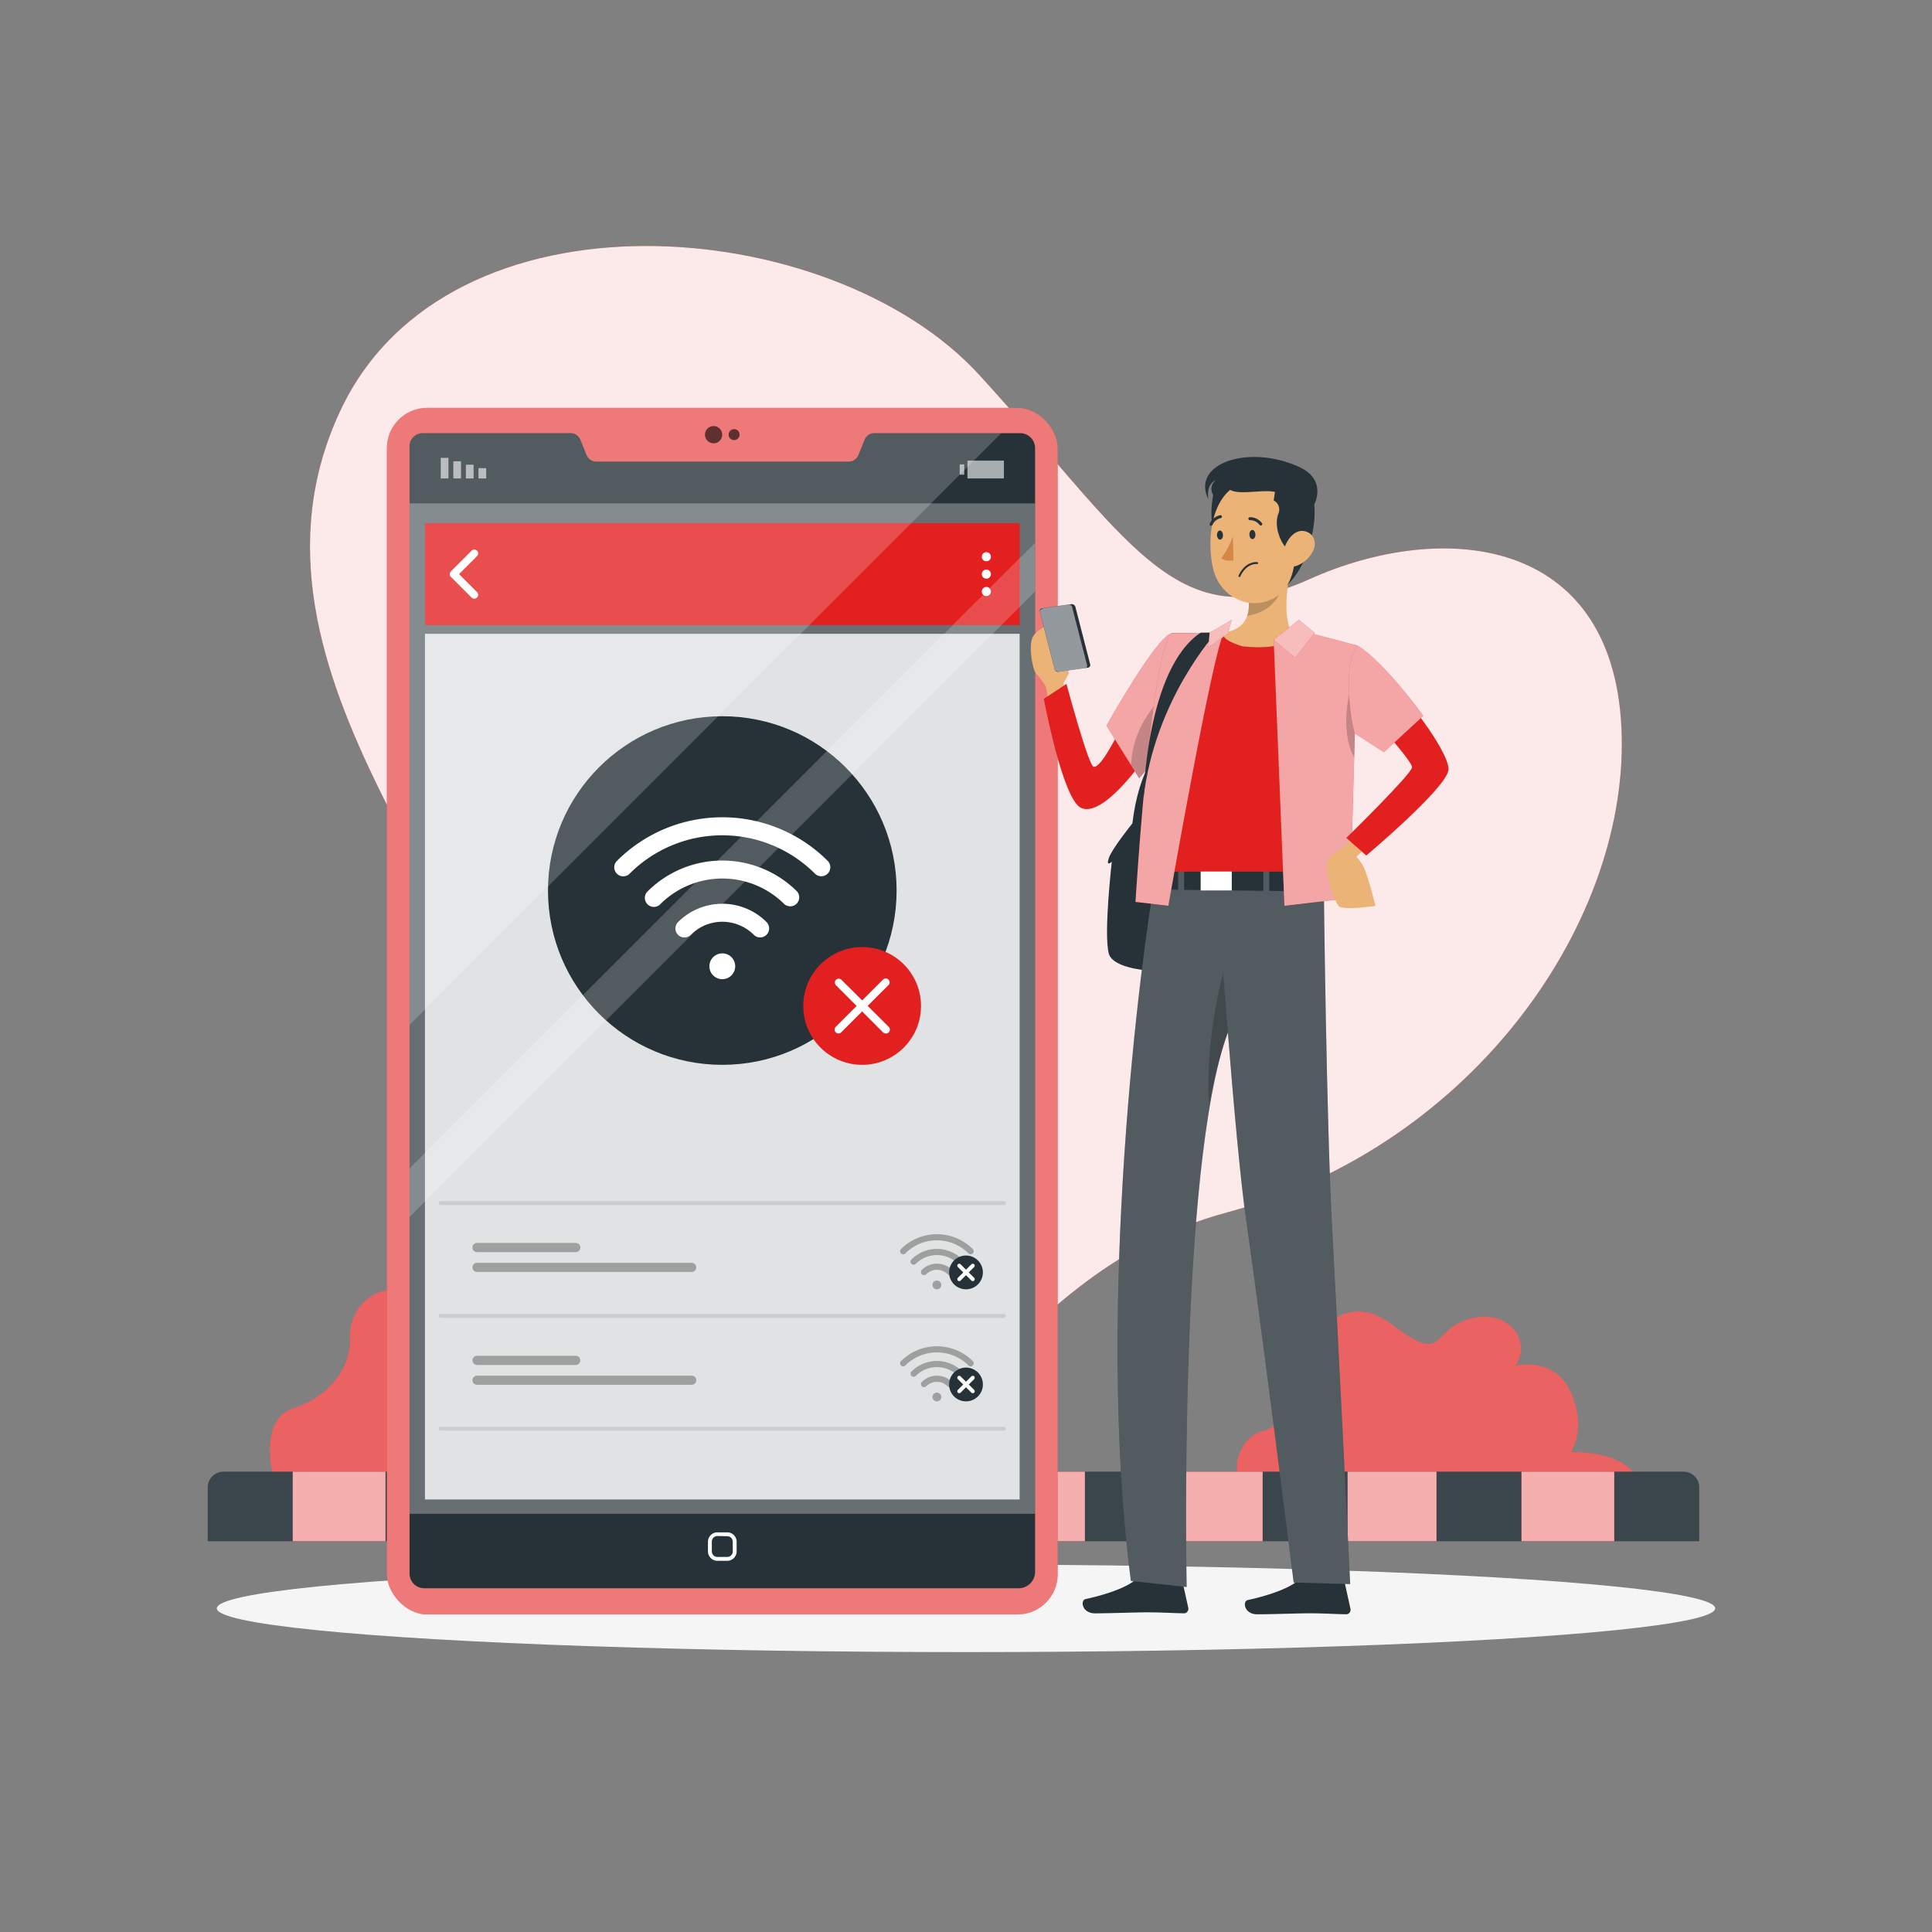 <svg xmlns="http://www.w3.org/2000/svg" viewBox="0 0 500 500"><rect x="0" y="0" width="500" height="500" fill="#808080" stroke="none"/><g id="freepik--background-simple--inject-1"><path d="M88.09,106.26C116,46.81,215.15,55.2,253.41,97s50.7,68.6,85.21,53,78.52-11.44,81,38.16S381.75,296.42,317.57,313.77s-64.16,78.76-149.1,66.37c-46.31-6.76-47.36-56.86-40.82-98.3S55.71,175.21,88.09,106.26Z" style="fill:#E32020"></path><path d="M88.09,106.26C116,46.81,215.15,55.2,253.41,97s50.7,68.6,85.21,53,78.52-11.44,81,38.16S381.75,296.42,317.57,313.77s-64.16,78.76-149.1,66.37c-46.31-6.76-47.36-56.86-40.82-98.3S55.71,175.21,88.09,106.26Z" style="fill:#fff;opacity:0.9"></path></g><g id="freepik--Shadow--inject-1"><ellipse id="freepik--path--inject-1" cx="250" cy="416.24" rx="193.89" ry="11.32" style="fill:#f5f5f5"></ellipse></g><g id="freepik--Floor--inject-1"><path d="M71,383.37s-4.69-15.74,4.81-18.87S90.89,354,90.58,345.69s9.68-16.42,17.18-8.62,6.5-6,16.5-9.35,18.47,4.78,15.74,12.21,7.13,12.08,18.94,5.76,24.82,5.18,22.32,14.18-.46,10,7,7,20.85,5.5,16.16,16.5S71,383.37,71,383.37Z" style="fill:#E32020"></path><path d="M71,383.37s-4.69-15.74,4.81-18.87S90.89,354,90.58,345.69s9.68-16.42,17.18-8.62,6.5-6,16.5-9.35,18.47,4.78,15.74,12.21,7.13,12.08,18.94,5.76,24.82,5.18,22.32,14.18-.46,10,7,7,20.85,5.5,16.16,16.5S71,383.37,71,383.37Z" style="fill:#fff;opacity:0.3;isolation:isolate"></path><path d="M322.26,384.87c-5-5-.5-13.5,4.5-14.5s10-9.8,10.26-15.4,9.24-22.83,23.24-12.19,9.74,1.56,19.87-1.42,16.52,5.61,12.07,12.06c0,0,10.18-2.55,14.37,6.95s0,15.4,0,15.4S425.7,375.2,424,387,322.26,384.87,322.26,384.87Z" style="fill:#E32020"></path><path d="M322.26,384.87c-5-5-.5-13.5,4.5-14.5s10-9.8,10.26-15.4,9.24-22.83,23.24-12.19,9.74,1.56,19.87-1.42,16.52,5.61,12.07,12.06c0,0,10.18-2.55,14.37,6.95s0,15.4,0,15.4S425.7,375.2,424,387,322.26,384.87,322.26,384.87Z" style="fill:#fff;opacity:0.3;isolation:isolate"></path><path d="M53.76,385.17v13.7h386v-13.7a4.08,4.08,0,0,0-4-4.3H57.8A4.08,4.08,0,0,0,53.76,385.17Z" style="fill:#263238"></path><rect x="393.76" y="380.87" width="24" height="18" style="fill:#E32020"></rect><rect x="348.76" y="380.87" width="23" height="18" style="fill:#E32020"></rect><rect x="302.76" y="380.87" width="24" height="18" style="fill:#E32020"></rect><rect x="257.76" y="380.87" width="23" height="18" style="fill:#E32020"></rect><rect x="212.76" y="380.87" width="23" height="18" style="fill:#E32020"></rect><rect x="166.76" y="380.87" width="24" height="18" style="fill:#E32020"></rect><rect x="121.76" y="380.87" width="23" height="18" style="fill:#E32020"></rect><rect x="75.76" y="380.87" width="24" height="18" style="fill:#E32020"></rect><g style="opacity:0.6;isolation:isolate"><rect x="393.76" y="380.87" width="24" height="18" style="fill:#fff"></rect><rect x="348.76" y="380.87" width="23" height="18" style="fill:#fff"></rect><rect x="302.76" y="380.87" width="24" height="18" style="fill:#fff"></rect><rect x="257.76" y="380.87" width="23" height="18" style="fill:#fff"></rect><rect x="212.76" y="380.87" width="23" height="18" style="fill:#fff"></rect><rect x="166.76" y="380.87" width="24" height="18" style="fill:#fff"></rect><rect x="121.76" y="380.87" width="23" height="18" style="fill:#fff"></rect><rect x="75.76" y="380.87" width="24" height="18" style="fill:#fff"></rect></g><path d="M53.76,385.17v13.7h386v-13.7a4.08,4.08,0,0,0-4-4.3H57.8A4.08,4.08,0,0,0,53.76,385.17Z" style="fill:#fff;opacity:0.1;isolation:isolate"></path></g><g id="freepik--Device--inject-1"><rect x="100.13" y="105.56" width="173.6" height="312.25" rx="10.4" style="fill:#E32020"></rect><rect x="100.13" y="105.56" width="173.6" height="312.25" rx="10.4" style="fill:#fff;opacity:0.4"></rect><path d="M267.88,116V406.79a4.26,4.26,0,0,1-4.32,4.25H109.84a3.81,3.81,0,0,1-3.85-3.9V115.67a3.44,3.44,0,0,1,3.3-3.57h38.43a2.72,2.72,0,0,1,2.48,1.73l1.59,3.92a2.7,2.7,0,0,0,2.47,1.71h65.43a2.67,2.67,0,0,0,2.47-1.68l1.59-3.94a2.73,2.73,0,0,1,2.48-1.74H264.1A3.89,3.89,0,0,1,267.88,116Z" style="fill:#263238"></path><rect x="105.99" y="130.27" width="161.89" height="261.5" style="fill:#fff;opacity:0.3;isolation:isolate"></rect><rect x="123.83" y="121.16" width="2" height="2.67" transform="translate(249.66 244.98) rotate(180)" style="fill:#fff;opacity:0.6;isolation:isolate"></rect><rect x="120.57" y="120.27" width="2" height="3.56" transform="translate(243.14 244.09) rotate(180)" style="fill:#fff;opacity:0.6;isolation:isolate"></rect><rect x="117.31" y="119.38" width="2" height="4.44" transform="translate(236.63 243.2) rotate(180)" style="fill:#fff;opacity:0.6;isolation:isolate"></rect><rect x="114.05" y="118.49" width="2" height="5.33" transform="translate(230.11 242.31) rotate(180)" style="fill:#fff;opacity:0.6;isolation:isolate"></rect><rect x="248.37" y="120.18" width="1.18" height="2.67" style="fill:#fff;opacity:0.6;isolation:isolate"></rect><rect x="250.37" y="119.21" width="9.44" height="4.61" transform="translate(510.18 243.03) rotate(180)" style="fill:#fff;opacity:0.6;isolation:isolate"></rect><rect x="109.98" y="135.4" width="153.9" height="26.37" style="fill:#E32020;isolation:isolate"></rect><rect x="109.98" y="164.03" width="153.9" height="224.04" style="fill:#fff;opacity:0.8;isolation:isolate"></rect><g style="opacity:0.1;isolation:isolate"><path d="M259.81,341.06H114.05a.5.5,0,0,1,0-1H259.81a.5.5,0,0,1,0,1Z"></path></g><path d="M149,324.05H123.46a1.19,1.19,0,0,1-1.19-1.19h0a1.19,1.19,0,0,1,1.19-1.19H149a1.19,1.19,0,0,1,1.19,1.19h0A1.19,1.19,0,0,1,149,324.05Z" style="opacity:0.3;isolation:isolate"></path><path d="M179,329.18H123.46a1.18,1.18,0,0,1-1.19-1.18h0a1.19,1.19,0,0,1,1.19-1.19H179a1.19,1.19,0,0,1,1.19,1.19h0A1.18,1.18,0,0,1,179,329.18Z" style="opacity:0.3;isolation:isolate"></path><g style="opacity:0.1;isolation:isolate"><path d="M259.81,370.26H114.05a.5.5,0,0,1-.5-.5.51.51,0,0,1,.5-.5H259.81a.5.5,0,0,1,.5.5A.5.5,0,0,1,259.81,370.26Z"></path></g><path d="M149,353.25H123.46a1.18,1.18,0,0,1-1.19-1.18h0a1.19,1.19,0,0,1,1.19-1.19H149a1.19,1.19,0,0,1,1.19,1.19h0A1.18,1.18,0,0,1,149,353.25Z" style="opacity:0.3;isolation:isolate"></path><path d="M179,358.39H123.46a1.19,1.19,0,0,1-1.19-1.19h0a1.19,1.19,0,0,1,1.19-1.19H179a1.19,1.19,0,0,1,1.19,1.19h0A1.19,1.19,0,0,1,179,358.39Z" style="opacity:0.3;isolation:isolate"></path><path d="M188.21,403.94h-2.55a2.45,2.45,0,0,1-2.44-2.44V399a2.44,2.44,0,0,1,2.44-2.43h2.55a2.43,2.43,0,0,1,2.43,2.43v2.55A2.44,2.44,0,0,1,188.21,403.94Zm-2.55-6.42a1.44,1.44,0,0,0-1.44,1.43v2.55a1.45,1.45,0,0,0,1.44,1.44h2.55a1.44,1.44,0,0,0,1.43-1.44V399a1.43,1.43,0,0,0-1.43-1.43Z" style="fill:#fff"></path><path d="M186.91,112.49a2.23,2.23,0,1,1-2.23-2.22A2.23,2.23,0,0,1,186.91,112.49Z" style="opacity:0.6;isolation:isolate"></path><path d="M191.4,112.49a1.42,1.42,0,1,1-1.42-1.43A1.42,1.42,0,0,1,191.4,112.49Z" style="opacity:0.6;isolation:isolate"></path><circle cx="186.93" cy="230.47" r="45.11" style="fill:#263238"></circle><path d="M161.31,226.79a2.33,2.33,0,0,1-1.64-4,38.59,38.59,0,0,1,54.53,0,2.33,2.33,0,1,1-3.3,3.3,33.93,33.93,0,0,0-47.94,0A2.33,2.33,0,0,1,161.31,226.79Z" style="fill:#fff"></path><path d="M169.23,234.71a2.34,2.34,0,0,1-1.65-4,27.4,27.4,0,0,1,38.7,0A2.33,2.33,0,0,1,203,234a22.73,22.73,0,0,0-32.11,0A2.32,2.32,0,0,1,169.23,234.71Z" style="fill:#fff"></path><path d="M177.15,242.62a2.33,2.33,0,0,1-1.65-4,16.19,16.19,0,0,1,22.87,0,2.33,2.33,0,0,1-3.3,3.3,11.5,11.5,0,0,0-16.27,0A2.37,2.37,0,0,1,177.15,242.62Z" style="fill:#fff"></path><path d="M189.29,247.71a3.34,3.34,0,1,1-4.72,0A3.34,3.34,0,0,1,189.29,247.71Z" style="fill:#fff"></path><path d="M122.75,154.94a1,1,0,0,1-.71-.29l-5.36-5.36a1,1,0,0,1-.29-.71,1,1,0,0,1,.29-.7l5.36-5.36a1,1,0,0,1,1.41,0,1,1,0,0,1,0,1.41l-4.65,4.65,4.65,4.65a1,1,0,0,1,0,1.42A1,1,0,0,1,122.75,154.94Z" style="fill:#fff"></path><path d="M256.45,144.08a1.18,1.18,0,1,1-1.18-1.18A1.18,1.18,0,0,1,256.45,144.08Z" style="fill:#fff"></path><path d="M256.45,148.58a1.18,1.18,0,1,1-1.18-1.18A1.18,1.18,0,0,1,256.45,148.58Z" style="fill:#fff"></path><path d="M256.45,153.08a1.18,1.18,0,1,1-1.18-1.18A1.18,1.18,0,0,1,256.45,153.08Z" style="fill:#fff"></path><circle cx="223.12" cy="260.34" r="15.24" style="fill:#E32020;isolation:isolate"></circle><path d="M229.24,267.46a1,1,0,0,1-.71-.29L216.3,254.93a1,1,0,0,1,1.41-1.41L230,265.75a1,1,0,0,1,0,1.42A1,1,0,0,1,229.24,267.46Z" style="fill:#fff"></path><path d="M217,267.46a1,1,0,0,1-.71-1.71l12.23-12.23a1,1,0,0,1,1.42,0,1,1,0,0,1,0,1.41l-12.24,12.24A1,1,0,0,1,217,267.46Z" style="fill:#fff"></path><g style="opacity:0.1;isolation:isolate"><path d="M259.81,311.86H114.05a.51.51,0,0,1-.5-.5.5.5,0,0,1,.5-.5H259.81a.5.5,0,0,1,.5.5A.5.5,0,0,1,259.81,311.86Z"></path></g><g style="opacity:0.3;isolation:isolate"><path d="M233.74,324.61a.8.8,0,0,1-.56-1.36,13.16,13.16,0,0,1,18.58,0,.79.79,0,0,1-1.12,1.12,11.58,11.58,0,0,0-16.34,0A.76.76,0,0,1,233.74,324.61Z"></path><path d="M236.44,327.3a.76.76,0,0,1-.56-.23.79.79,0,0,1,0-1.12,9.32,9.32,0,0,1,13.18,0,.79.79,0,0,1-1.12,1.12,7.75,7.75,0,0,0-10.94,0A.76.76,0,0,1,236.44,327.3Z"></path><path d="M239.14,330a.83.83,0,0,1-.57-.23.8.8,0,0,1,0-1.13,5.53,5.53,0,0,1,7.8,0,.8.8,0,0,1-1.13,1.13,3.91,3.91,0,0,0-5.54,0A.82.82,0,0,1,239.14,330Z"></path><circle cx="242.47" cy="332.54" r="1.14"></circle></g><path d="M254.37,329.31a4.37,4.37,0,1,1-4.37-4.38A4.37,4.37,0,0,1,254.37,329.31Z" style="fill:#263238"></path><path d="M251.75,331.56a.5.5,0,0,1-.35-.15l-3.51-3.51a.5.5,0,0,1,0-.7.5.5,0,0,1,.71,0l3.51,3.51a.5.5,0,0,1,0,.7A.51.51,0,0,1,251.75,331.56Z" style="fill:#fff"></path><path d="M248.25,331.56a.51.51,0,0,1-.36-.15.5.5,0,0,1,0-.7l3.51-3.51a.5.5,0,0,1,.71,0,.5.5,0,0,1,0,.7l-3.51,3.51A.5.5,0,0,1,248.25,331.56Z" style="fill:#fff"></path><g style="opacity:0.3;isolation:isolate"><path d="M233.74,353.61a.82.82,0,0,1-.56-.23.8.8,0,0,1,0-1.13,13.16,13.16,0,0,1,18.58,0,.8.8,0,0,1,0,1.13.79.79,0,0,1-1.12,0,11.56,11.56,0,0,0-16.34,0A.79.79,0,0,1,233.74,353.61Z"></path><path d="M236.44,356.31a.77.77,0,0,1-.56-.24.79.79,0,0,1,0-1.12,9.32,9.32,0,0,1,13.18,0,.79.79,0,0,1-1.12,1.12,7.75,7.75,0,0,0-10.94,0A.77.77,0,0,1,236.44,356.31Z"></path><path d="M239.14,359a.83.83,0,0,1-.57-.23.79.79,0,0,1,0-1.12,5.5,5.5,0,0,1,7.8,0,.79.79,0,0,1,0,1.12.8.8,0,0,1-1.13,0,3.91,3.91,0,0,0-5.54,0A.82.82,0,0,1,239.14,359Z"></path><circle cx="242.47" cy="361.54" r="1.14"></circle></g><path d="M254.37,358.31a4.37,4.37,0,1,1-4.37-4.38A4.37,4.37,0,0,1,254.37,358.31Z" style="fill:#263238"></path><path d="M251.75,360.56a.54.54,0,0,1-.35-.14l-3.51-3.51a.51.51,0,0,1,0-.71.5.5,0,0,1,.71,0l3.51,3.51a.51.51,0,0,1,0,.71A.54.54,0,0,1,251.75,360.56Z" style="fill:#fff"></path><path d="M248.25,360.56a.54.54,0,0,1-.36-.14.51.51,0,0,1,0-.71l3.51-3.51a.5.5,0,0,1,.71,0,.51.51,0,0,1,0,.71l-3.51,3.51A.54.54,0,0,1,248.25,360.56Z" style="fill:#fff"></path><path d="M259.14,112.1,106,265.25V115.67a3.44,3.44,0,0,1,3.3-3.57h38.43a2.72,2.72,0,0,1,2.48,1.73l1.59,3.92a2.7,2.7,0,0,0,2.47,1.71h65.43a2.67,2.67,0,0,0,2.47-1.68l1.59-3.94a2.73,2.73,0,0,1,2.48-1.74Z" style="fill:#fff;opacity:0.2;isolation:isolate"></path><polygon points="267.88 140.49 267.88 153.06 105.99 314.94 105.99 302.38 267.88 140.49" style="fill:#fff;opacity:0.2;isolation:isolate"></polygon></g><g id="freepik--Character--inject-1"><g id="freepik--group--inject-1"><path d="M293.06,213.09s-5.32,6.59-6.11,9,.79.92.79.92-2.16,18.64-.78,23.79,18.78,5.66,23.73,2.84,12.3-56.83,8-60.79S296.39,185.14,293.06,213.09Z" style="fill:#263238"></path><path d="M271.72,184.08l-1-6.31a24.19,24.19,0,0,0-2.57-3.46c-.79-.67-2-6.59-1-9.17s6.72-4.63,6.72-4.63l2.76,13.8-1.41,2.49,1.12,5.21Z" style="fill:#ebb376"></path><path d="M304.9,166.17c-6.51.91-17.9,32.75-21.86,32.28C281.71,198.29,276,177,276,177l-5.86,3.85S275,207,279.82,209.1c7.62,3.35,23.54-23.35,23.54-23.35Z" style="fill:#E32020"></path><path d="M303.25,163.9c-3.65.29-16.9,23.88-16.9,23.88l8.45,13.6,5-5.54Z" style="fill:#E32020"></path><path d="M303.25,163.9l-1.7,15.78-1.75,16.16-5,5.54L292.7,198l-6.35-10.21S299.6,164.19,303.25,163.9Z" style="fill:#fff;opacity:0.6;isolation:isolate"></path><path d="M301.55,179.68l-1.75,16.16-5,5.54L292.7,198C293.09,188.67,298.67,182.34,301.55,179.68Z" style="opacity:0.2;isolation:isolate"></path><path d="M282.14,171.93a.69.69,0,0,1-.58.86l-7.62,1.07a.89.89,0,0,1-1-.65l-3.81-14.8a.77.77,0,0,1,.57-1l7.62-1.06a1,1,0,0,1,1,.75Z" style="fill:#263238"></path><path d="M277.47,157.15l3.85,14.94a.58.58,0,0,1-.5.8l-6.46.91c-.43.06-1.26-.07-1.37-.49l-3.86-15c-.1-.42.59-.87,1-.93l6.46-.9A.79.79,0,0,1,277.47,157.15Z" style="fill:#fff;opacity:0.5"></path><path d="M337.3,408.53h9.9a.74.74,0,0,1,.7.56l1.6,7.26a1.19,1.19,0,0,1-.92,1.42,1.24,1.24,0,0,1-.27,0c-3.2-.05-5.53-.25-9.56-.25-2.47,0-9.95.26-13.37.26s-3.86-3.38-2.46-3.69c6.28-1.37,11-3.26,13-5.07A2,2,0,0,1,337.3,408.53Z" style="fill:#263238"></path><path d="M295.32,408.27h9.9a.74.74,0,0,1,.7.56l1.6,7.26a1.2,1.2,0,0,1-.92,1.43l-.27,0c-3.2-.05-5.53-.25-9.56-.25-2.47,0-9.95.26-13.37.26s-3.86-3.38-2.46-3.69c6.28-1.37,11-3.26,13-5.07A2,2,0,0,1,295.32,408.27Z" style="fill:#263238"></path><path d="M342.55,225H299.3c-4.11,22.46-15.87,113.33-6.63,184.14l14.44,1.58S304.84,302,317.77,267.2c1.48,18.59,3.25,38.38,4.78,48.91,3.77,25.91,12.25,93.45,12.25,93.45l14.63.4s-3.2-65.51-4.61-91C343.28,291.33,342.61,230.71,342.55,225Z" style="fill:#263238"></path><path d="M342.55,225H299.3c-4.11,22.46-15.87,113.33-6.63,184.14l14.44,1.58S304.84,302,317.77,267.2c1.48,18.59,3.25,38.38,4.78,48.91,3.77,25.91,12.25,93.45,12.25,93.45l14.63.4s-3.2-65.51-4.61-91C343.28,291.33,342.61,230.71,342.55,225Z" style="fill:#fff;opacity:0.2;isolation:isolate"></path><path d="M317.76,267.2a117,117,0,0,0-4.83,18.71c-1.21-16.55,3.63-34.1,3.63-34.1Z" style="opacity:0.2;isolation:isolate"></path><polygon points="298.94 225.55 342.48 225.55 342.48 230.74 298.38 230.2 298.94 225.55" style="fill:#263238"></polygon><rect x="326.93" y="223.22" width="1.55" height="9.2" style="fill:#263238"></rect><rect x="304.9" y="223.22" width="1.55" height="9.2" style="fill:#263238"></rect><rect x="310.73" y="224.65" width="8.05" height="5.8" style="fill:#fff"></rect><rect x="326.93" y="223.22" width="1.55" height="9.2" style="fill:#fff;opacity:0.2;isolation:isolate"></rect><rect x="304.9" y="223.22" width="1.55" height="9.2" style="fill:#fff;opacity:0.2;isolation:isolate"></rect><path d="M303.25,163.9s27.51-1.06,48,3.18c0,0-9.05,37.27-8.71,58.47H298.94S296.11,185.78,303.25,163.9Z" style="fill:#E32020"></path><path d="M335.19,165c-3.95,3.59-13.62,2.26-13.62,2.26s-6.05-1.65-4.78-3.54c3.56-.59,5.28-2.25,6-4.38a10.43,10.43,0,0,0,.36-4.06,22,22,0,0,0-.3-2.27l12-8.86C333.24,150,331.33,160.78,335.19,165Z" style="fill:#ebb376"></path><path d="M332.05,149.8c-.48,7.18-6.38,9.16-9.26,9.56a10.43,10.43,0,0,0,.36-4.06Z" style="opacity:0.2;isolation:isolate"></path><path d="M314.56,125.57s-3.34,10.8,1.89,15.93,8.31-15.44,8.31-15.44Z" style="fill:#263238"></path><path d="M332.16,152.83a10.13,10.13,0,0,1-12.1,2.16,11.26,11.26,0,0,1-5.59-6.15,10.16,10.16,0,0,1-.38-1.14c-1.87-7.18-1-19.13,6.79-22.49a11,11,0,0,1,15.38,10.68C336,143.92,336.15,148.65,332.16,152.83Z" style="fill:#ebb376"></path><path d="M324.89,138.31c.06.65-.31,1.19-.75,1.2s-.78-.52-.8-1.17.33-1.19.75-1.2S324.87,137.65,324.89,138.31Z" style="fill:#263238"></path><path d="M316.5,138.46c.06.65-.33,1.19-.75,1.2s-.78-.52-.8-1.17.33-1.19.75-1.2S316.49,137.84,316.5,138.46Z" style="fill:#263238"></path><path d="M319.08,138.81a23.49,23.49,0,0,1-3,5.66,3.78,3.78,0,0,0,3.15.52Z" style="fill:#d58745"></path><path d="M326.36,136a.43.43,0,0,1-.38-.15,3.08,3.08,0,0,0-2.48-1.23.38.38,0,1,1-.07-.76h0a3.78,3.78,0,0,1,3.15,1.52.36.36,0,0,1-.05.53h0Z" style="fill:#263238"></path><path d="M313.5,136.05a.37.37,0,0,1-.23,0,.39.39,0,0,1-.2-.5h0a3.79,3.79,0,0,1,2.72-2.21.38.38,0,0,1,.43.32h0a.38.38,0,0,1-.32.43h0a3.12,3.12,0,0,0-2.13,1.79A.4.4,0,0,1,313.5,136.05Z" style="fill:#263238"></path><path d="M330.16,126l-.53,3.52a2.64,2.64,0,0,1,1.24,3.36c-1.23,3,.33,7.61,2.57,9.51,0,0,.1-1.28,1.18-.95s.6,7-1.61,10.19a23.36,23.36,0,0,0,5.84-10.44c1.86-6.48,1.67-11.27.4-13.83Z" style="fill:#263238"></path><path d="M339.9,142.41a7.69,7.69,0,0,1-4.3,4c-2.53.9-4-1.31-3.44-3.79.49-2.21,2.39-5.4,5-5.21S340.92,140.14,339.9,142.41Z" style="fill:#ebb376"></path><path d="M320.77,149.31l-.09,0a.24.24,0,0,1-.14-.32s1.39-3.64,4.8-3.52a.25.25,0,0,1,.25.25.24.24,0,0,1-.26.25c-3-.1-4.31,3.17-4.33,3.2A.25.25,0,0,1,320.77,149.31Z" style="fill:#263238"></path><path d="M317.64,126c1.5,3.05,10.84-.18,13.42,1.8s9.05,2.77,9.05,2.77,3.49-6.3-3.84-9.7c-12.93-6-28.2-1-23.53,8.39,0,0-.83-3.93,2-5,0,0-2.69,1.5-.12,5Z" style="fill:#263238"></path><polygon points="335.19 162.81 329.63 165.57 332.41 234.41 349.44 232.42 351.26 167.07 335.19 162.81" style="fill:#E32020"></polygon><polygon points="351.26 167.08 350.8 183.67 350.45 195.95 349.43 232.42 332.41 234.41 329.63 165.58 335.19 162.81 351.26 167.08" style="fill:#fff;opacity:0.6;isolation:isolate"></polygon><polygon points="329.63 165.57 336.16 160.43 340.22 163.78 335.19 170.22 329.63 165.57" style="fill:#E32020"></polygon><polygon points="329.63 165.57 336.16 160.43 340.22 163.78 335.19 170.22 329.63 165.57" style="fill:#fff;opacity:0.7;isolation:isolate"></polygon><path d="M316.79,163.74c-2.75,3.81-14.42,70.67-14.42,70.67l-8.5-1s3.93-65.06,9.38-69.52Z" style="fill:#E32020"></path><path d="M316.79,163.74c-2.75,3.81-14.42,70.67-14.42,70.67l-8.5-1s3.93-65.06,9.38-69.52Z" style="fill:#fff;opacity:0.6;isolation:isolate"></path><path d="M295.92,206.66s.7-33.61,14.81-42.92h4S298.83,181,295.92,206.66Z" style="fill:#263238"></path><polygon points="318.78 160.43 313.04 163.74 312.74 167.52 317.76 163.98 318.78 160.43" style="fill:#E32020"></polygon><polygon points="318.78 160.43 313.04 163.74 312.74 167.52 317.76 163.98 318.78 160.43" style="fill:#fff;opacity:0.7;isolation:isolate"></polygon><path d="M351.26,215.82l-4,3.85s-3.15,1.7-3.61,3c-1.08,3,2,10.86,2.74,11.77,1,1.29,9.58,0,9.58,0s-2.07-8.35-3.27-10.48a9,9,0,0,0-1.69-2.2l3.77-3.54Z" style="fill:#ebb376"></path><path d="M350.8,183.67,350.45,196c-3.64-6.54-1.31-16.27-1.31-16.27S349.85,181.32,350.8,183.67Z" style="opacity:0.2;isolation:isolate"></path><path d="M353.21,172.29c5.93.49,22.26,22.25,21.65,27s-21.27,22.12-21.27,22.12l-5.16-4.56s16.77-16.41,17-18.24-14.63-17.7-14.63-17.7Z" style="fill:#E32020"></path><path d="M351.26,167.08c2.15,1,8.77,6.8,17.08,18.18l-10.19,9.41-7.53-4.86s-1.27-3.66-1.56-11.87S351.26,167.08,351.26,167.08Z" style="fill:#E32020"></path><path d="M351.26,167.08c2.15,1,8.77,6.8,17.08,18.18l-10.19,9.41-7.53-4.86s-1.27-3.66-1.56-11.87S351.26,167.08,351.26,167.08Z" style="fill:#fff;opacity:0.6;isolation:isolate"></path></g></g></svg>